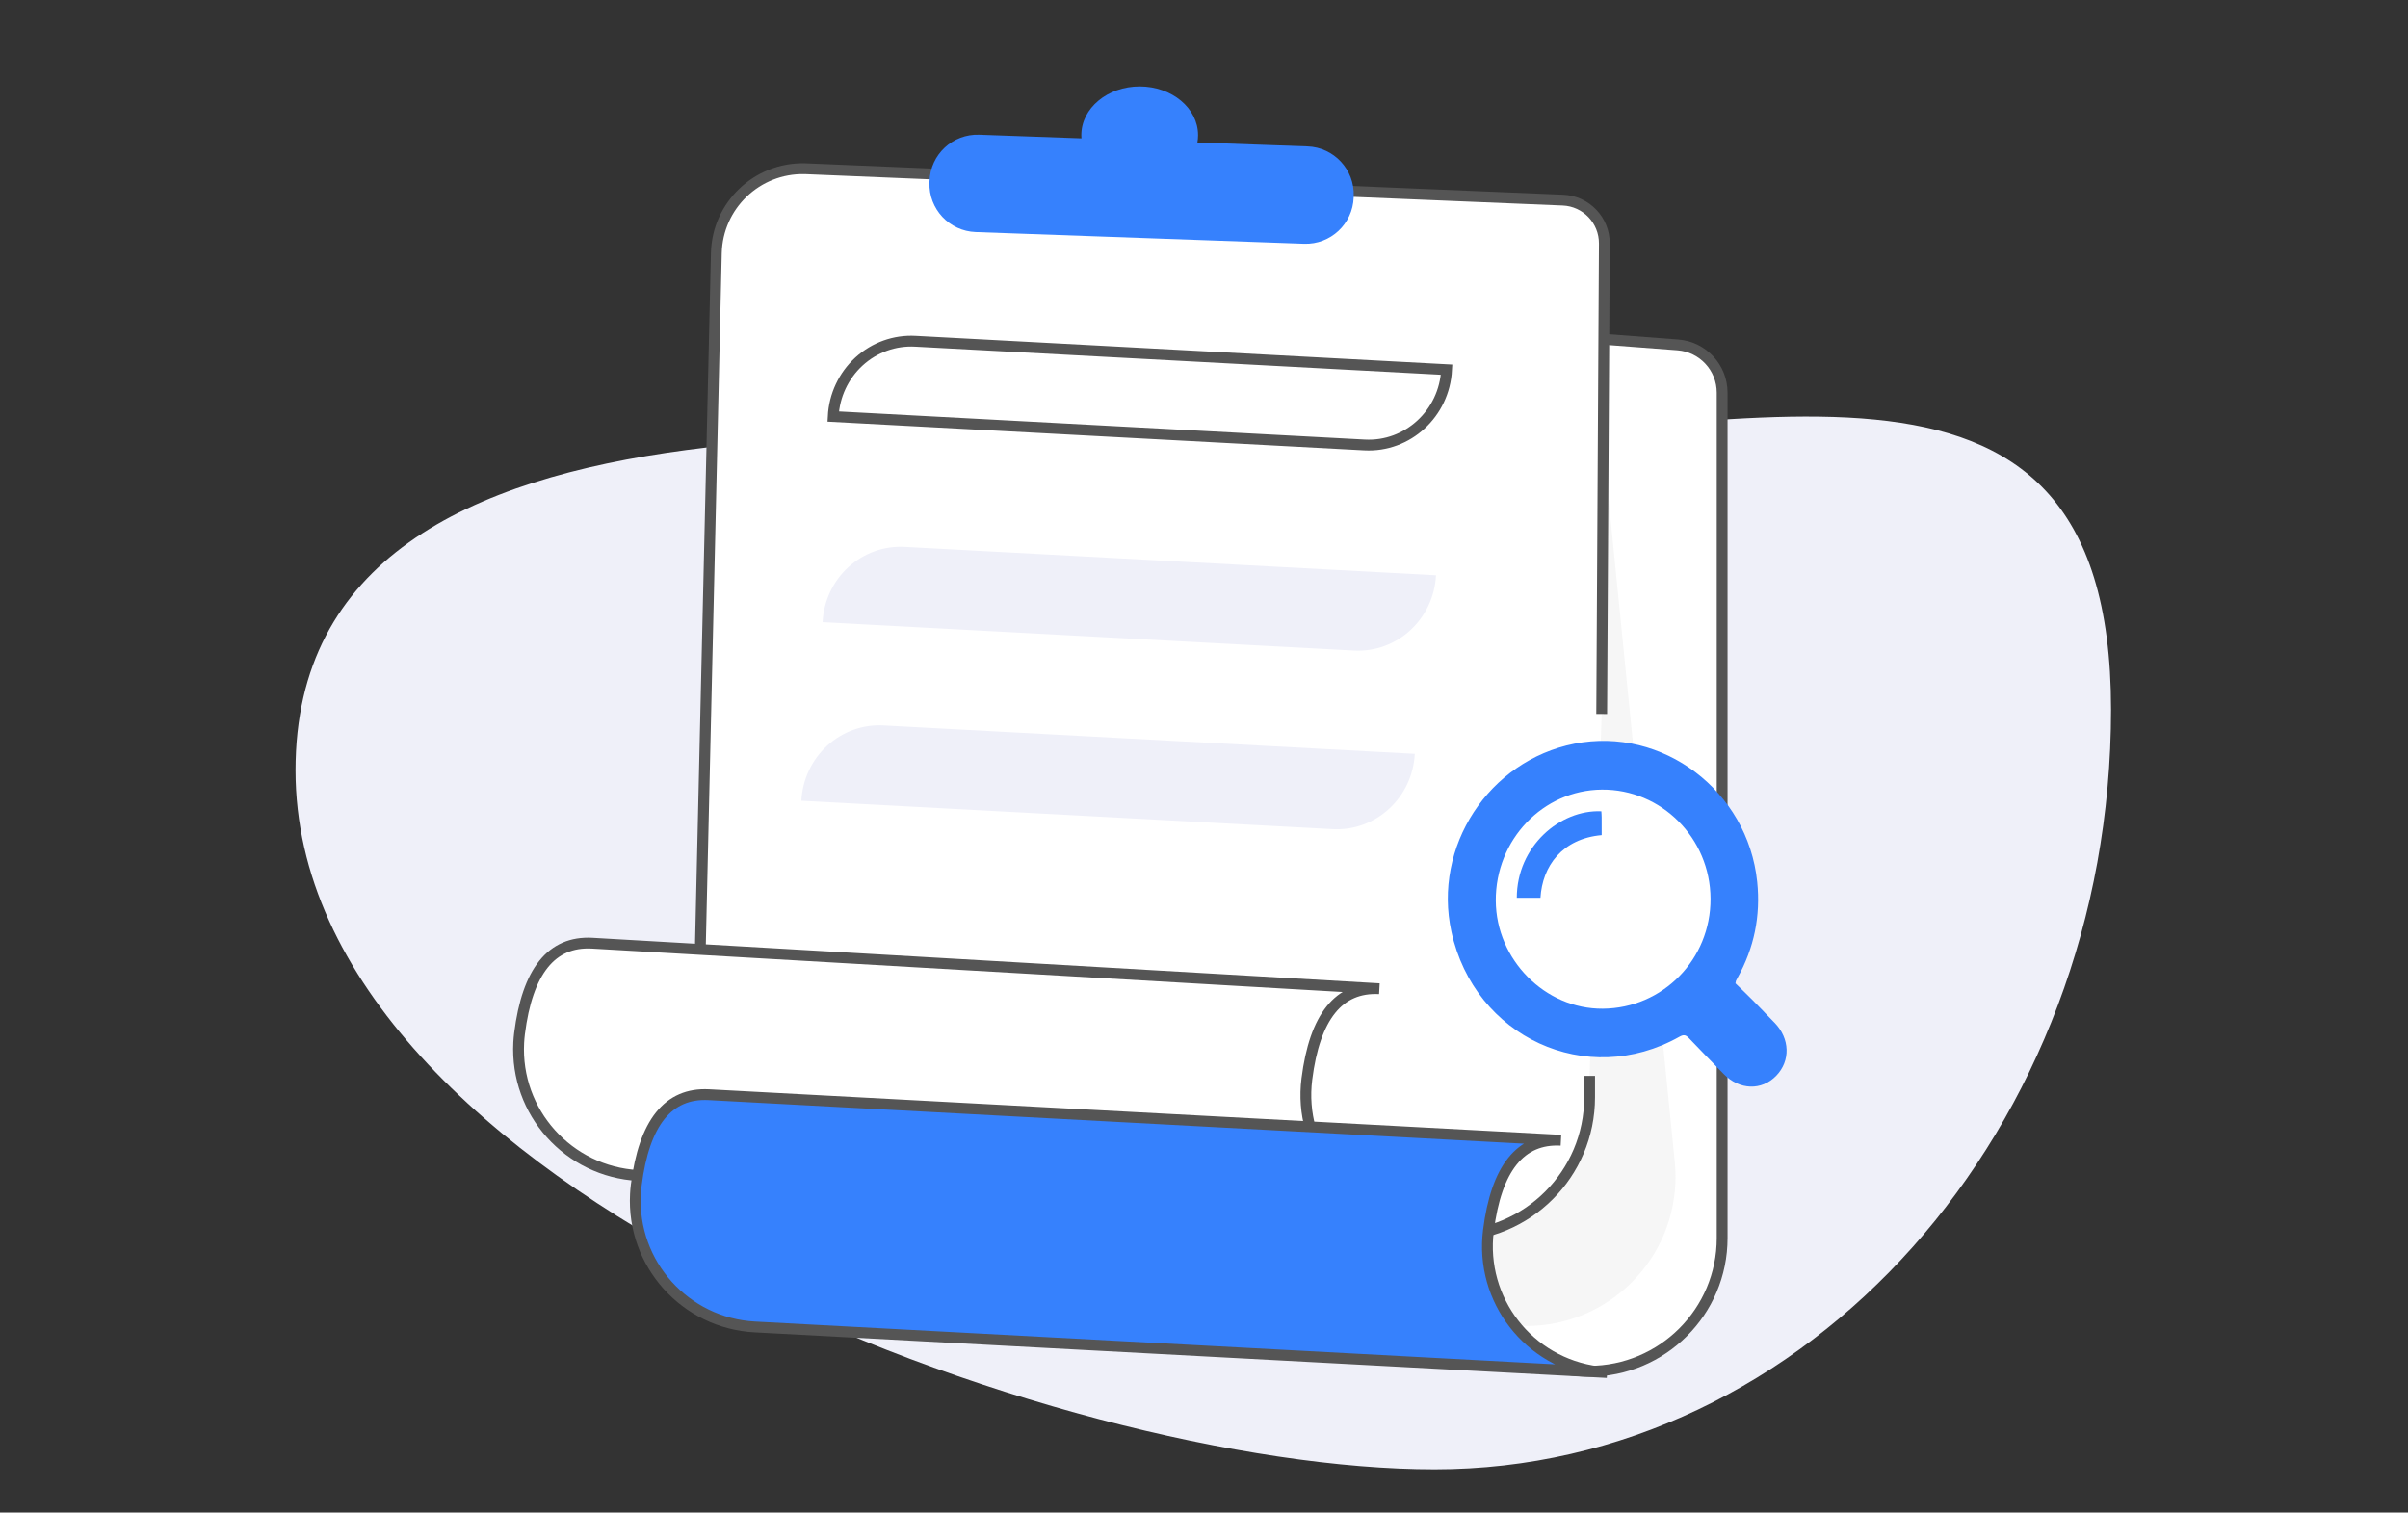 <svg xmlns:xlink="http://www.w3.org/1999/xlink" xmlns="http://www.w3.org/2000/svg" version="1.1" viewBox="0 0 1630 1024" height="1024px" width="1630px">
    <rect x="0" y="0" width="1630" height="1024" fill="#333333" stroke="none"/>
    <title>缺省页-无审批</title>
    <g fill-rule="evenodd" fill="none" stroke-width="1" stroke="none" id="页面-1">
        <g transform="translate(0, -0)" id="缺省页-无审批">
            <path fill="#EFF0F9" id="椭圆形备份" d="M971.062,994.743 C1223.967,994.743 1428.988,764.422 1428.988,480.307 C1428.988,196.192 1172.104,300.858 919.199,300.858 C666.293,300.858 200.04,237.38 200.04,521.495 C200.04,805.61 718.157,994.743 971.062,994.743 Z"></path>
            <path fill="#FFFFFF" stroke-width="7.314" stroke="#555555" id="矩形备份-2" d="M598.614,192.731 L1135.762,233.509 C1144.218,234.151 1151.712,237.996 1157.093,243.8 C1162.473,249.605 1165.74,257.369 1165.74,265.849 L1165.74,265.849 L1165.74,838.154 C1165.74,863.056 1155.647,885.6 1139.328,901.918 C1123.009,918.237 1100.465,928.331 1075.564,928.331 C1070.257,928.331 1064.96,927.862 1059.735,926.93 L1059.735,926.93 L568.826,839.403 L598.614,192.731 Z"></path>
            <path transform="translate(919.199, 574.154) scale(-1, 1) rotate(-180) translate(-919.199, -574.154)" opacity="0.676" fill="#F2F2F2" id="矩形备份-22" d="M693.091,266.721 L1028.302,250.729 C1084.048,248.07 1131.395,291.105 1134.054,346.851 C1134.291,351.805 1134.162,356.77 1133.669,361.705 L1079.608,903.161 L1079.608,903.161 L703.656,882.179 L693.091,266.721 Z"></path>
            <path fill="#FFFFFF" stroke-width="7.314" stroke="#555555" id="矩形" d="M1076.016,728.376 L1076.016,742.911 C1076.016,794.734 1034.006,836.745 982.183,836.745 C976.66,836.745 971.149,836.257 965.712,835.288 L471.64,747.196 L471.64,747.196 L484.902,171.362 C485.646,139.054 512.44,113.466 544.748,114.21 C545.107,114.219 545.466,114.23 545.825,114.245 L1057.956,135.475 C1073.693,136.127 1086.09,149.121 1086.001,164.872 L1084.197,483.365 L1084.197,483.365"></path>
            <path transform="translate(771.615, 266.129) rotate(3) translate(-771.615, -266.129)" fill-rule="nonzero" fill="#FFFFFF" stroke-width="7.314" stroke="#555555" id="路径" d="M618.028,239.033 L978.115,239.409 C978.145,269.161 954.519,293.256 925.345,293.226 L565.116,292.85 C565.101,278.537 570.672,264.819 580.599,254.722 C590.526,244.625 603.993,238.98 618.028,239.033 Z"></path>
            <path transform="translate(764.432, 405.331) rotate(3) translate(-764.432, -405.331)" fill-rule="nonzero" fill="#EFF0F9" id="路径备份-2" d="M610.844,378.235 L970.931,378.611 C970.962,408.363 947.336,432.458 918.162,432.427 L557.933,432.052 C557.918,417.739 563.489,404.02 573.416,393.924 C583.343,383.827 596.81,378.182 610.844,378.235 Z"></path>
            <path transform="translate(750.066, 526.217) rotate(3) translate(-750.066, -526.217)" fill-rule="nonzero" fill="#EFF0F9" id="路径备份-3" d="M596.478,499.121 L956.565,499.496 C956.595,529.249 932.97,553.343 903.796,553.313 L543.567,552.938 C543.552,538.625 549.123,524.906 559.05,514.809 C568.977,504.712 582.444,499.068 596.478,499.121 Z"></path>
            <path fill="#3681FD" id="形状结合" d="M771.466,58.514 C793.286,58.514 810.974,73.275 810.974,91.483 C810.974,93.176 810.821,94.839 810.526,96.463 L885.049,99.117 C902.958,99.755 916.967,114.778 916.354,132.688 L916.321,133.662 C915.707,151.59 900.676,165.626 882.748,165.013 C882.733,165.012 882.718,165.012 882.703,165.011 L660.473,157.096 C642.563,156.458 628.554,141.435 629.167,123.524 L629.2,122.55 C629.814,104.622 644.845,90.586 662.773,91.2 C662.788,91.2 662.803,91.201 662.818,91.201 L732.044,93.668 C731.988,92.946 731.959,92.217 731.959,91.483 C731.959,73.275 749.647,58.514 771.466,58.514 Z"></path>
            <path transform="translate(659.674, 731.359) rotate(3) translate(-659.674, -731.359)" fill-rule="nonzero" fill="#FFFFFF" stroke-width="7.314" stroke="#555555" id="路径备份" d="M969.495,810.51 L435.661,807.611 C435.661,807.611 435.661,807.611 435.661,807.611 C388.424,807.562 350.17,769.228 350.219,721.991 C350.221,719.939 350.297,717.887 350.447,715.84 C353.551,673.414 368.82,652.203 396.255,652.207 L930.089,655.106 C902.654,655.102 887.384,676.313 884.281,718.74 L884.281,718.74 C880.835,765.851 916.233,806.836 963.344,810.282 C965.391,810.432 967.442,810.508 969.495,810.51 C969.495,810.51 969.495,810.51 969.495,810.51 Z"></path>
            <path transform="translate(760.634, 833.928) rotate(3) translate(-760.634, -833.928)" fill-rule="nonzero" fill="#3681FD" stroke-width="7.314" stroke="#555555" id="路径" d="M1092.369,911.931 L514.706,911.329 C514.706,911.329 514.706,911.329 514.706,911.329 C467.468,911.28 429.215,872.946 429.264,825.709 C429.266,823.657 429.342,821.605 429.492,819.559 C432.595,777.132 447.865,755.921 475.3,755.925 L1052.964,756.527 C1025.528,756.523 1010.259,777.734 1007.155,820.161 L1007.155,820.161 C1003.709,867.272 1039.107,908.257 1086.219,911.703 C1088.265,911.853 1090.317,911.929 1092.369,911.931 C1092.369,911.931 1092.369,911.931 1092.369,911.931 Z"></path>
            <ellipse ry="89.531" rx="87.78" cy="602.207" cx="1086.16" fill="#FFFFFF" id="椭圆形"></ellipse>
            <g fill-rule="nonzero" fill="#3681FD" transform="translate(980.041, 501.566)" id="fangdajing-2">
                <path id="形状" d="M206.637,175.832 C221.251,190.677 206.57,175.874 221.133,190.77 C231.621,201.491 232.092,216.611 222.295,226.712 C212.413,236.918 197.445,236.436 186.772,225.562 C169.129,207.557 180.695,219.283 163.134,201.174 C160.945,198.924 159.548,198.769 156.771,200.316 C93.974,235.621 18.163,200.694 2.456,129.309 C-10.255,71.548 27.708,13.409 85.64,1.933 C145.305,-9.87 203.018,33.752 209.416,95.36 C211.822,118.555 207.345,140.185 196.098,160.422 C195.728,161.092 195.357,161.745 195.038,162.433 C194.919,162.704 194.919,163.014 194.7,164.148 C198.455,167.808 202.613,171.741 206.637,175.832 Z M104.9,181.328 C145.558,181.018 178.017,147.877 177.834,106.832 C177.648,65.822 144.583,32.664 104.244,32.99 C64.36,33.335 32.253,66.992 32.47,108.208 C32.675,148.118 65.873,181.637 104.9,181.328 Z"></path>
                <path id="路径" d="M46.69,106.231 C46.741,71.307 76.013,46.397 103.928,47.668 C103.997,49.008 104.134,50.383 104.134,51.741 C104.169,55.777 104.151,59.815 104.151,63.8 C77.387,66.179 63.985,84.848 62.717,106.233 L46.69,106.231 Z"></path>
            </g>
        </g>
    </g>
</svg>